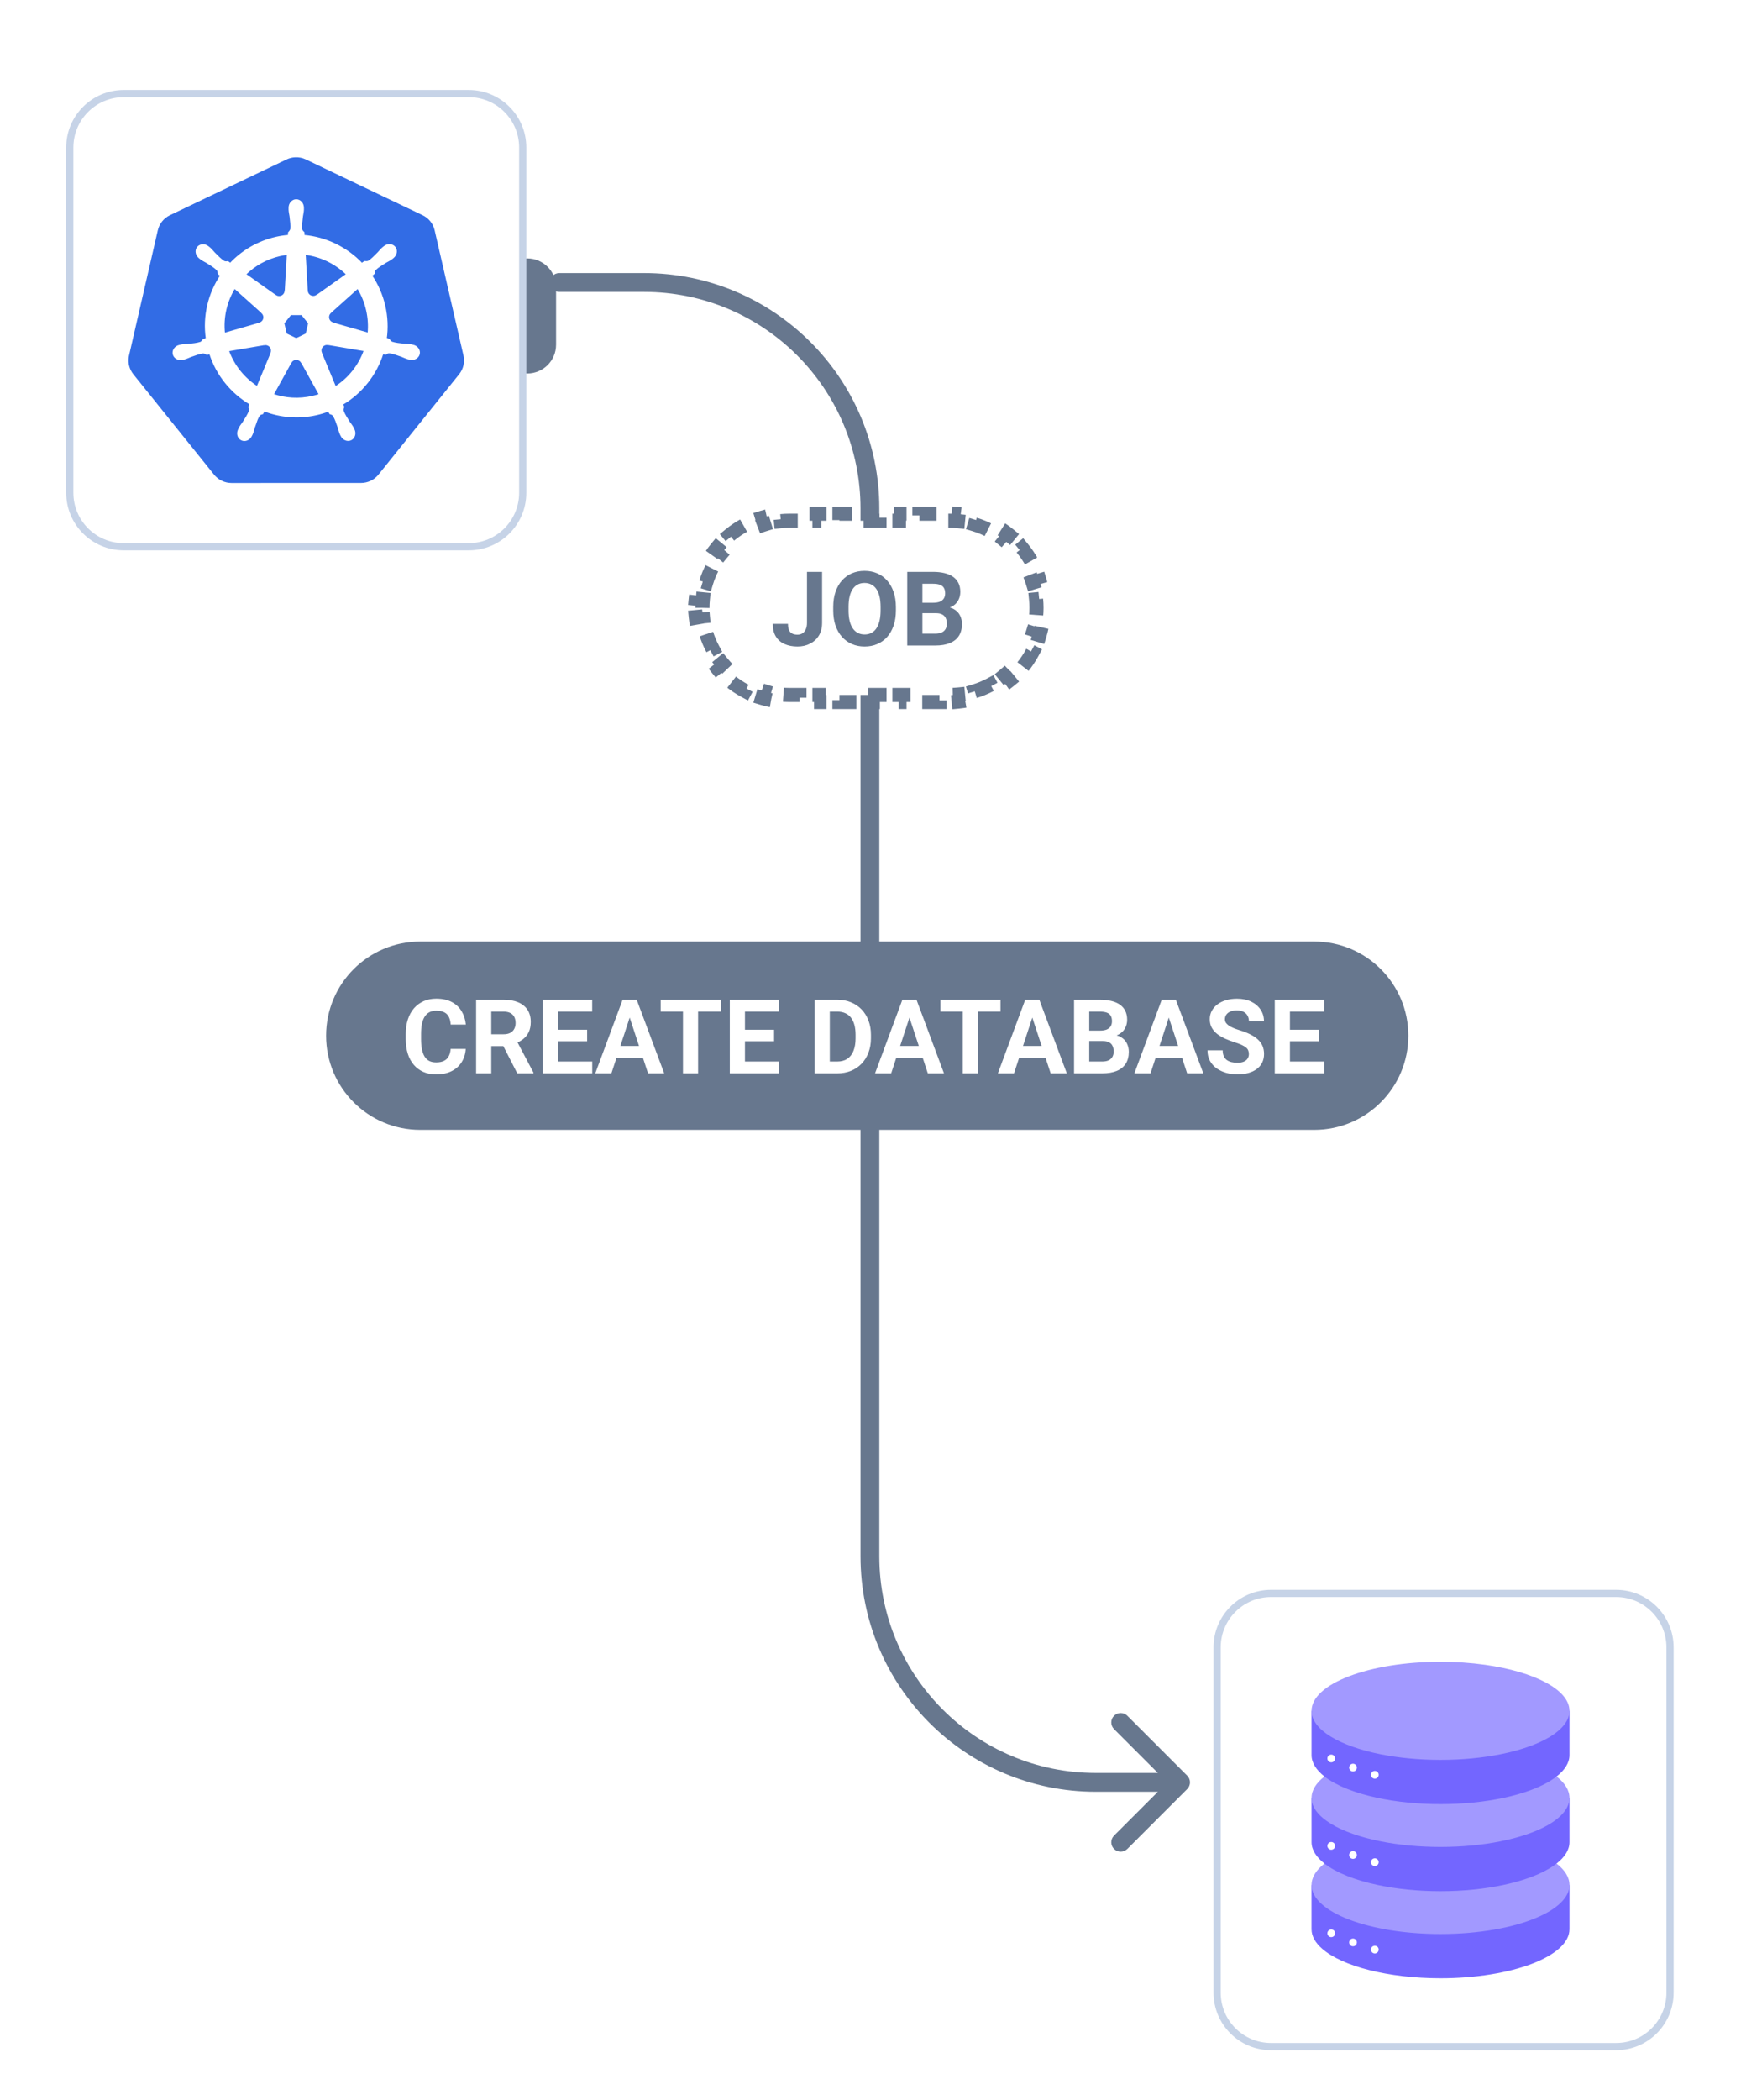 <svg width="185" height="223" viewBox="0 0 185 223" fill="none" xmlns="http://www.w3.org/2000/svg">
<g filter="url(#filter0_dd_23900_152279)">
<path d="M56.032 23.445C57.72 23.445 59.088 24.813 59.088 26.501L59.088 32.613C59.088 34.3 57.72 35.668 56.032 35.668C54.344 35.668 52.976 34.3 52.976 32.613L52.976 26.501C52.976 24.813 54.344 23.445 56.032 23.445Z" fill="#67778E"/>
<path d="M7.415 11.668C7.415 8.504 9.98 5.939 13.145 5.939H49.814C52.978 5.939 55.544 8.504 55.544 11.668V48.337C55.544 51.502 52.978 54.067 49.814 54.067H13.145C9.98 54.067 7.415 51.502 7.415 48.337V11.668Z" fill="white"/>
<path d="M7.415 11.668C7.415 8.504 9.98 5.939 13.145 5.939H49.814C52.978 5.939 55.544 8.504 55.544 11.668V48.337C55.544 51.502 52.978 54.067 49.814 54.067H13.145C9.98 54.067 7.415 51.502 7.415 48.337V11.668Z" stroke="#C6D3E7" stroke-width="0.764"/>
<g clip-path="url(#clip0_23900_152279)">
<path d="M31.356 12.707C31.041 12.723 30.732 12.801 30.448 12.937L18.052 18.86C17.732 19.013 17.45 19.236 17.228 19.512C17.006 19.788 16.849 20.11 16.77 20.454L13.712 33.758C13.641 34.065 13.633 34.382 13.689 34.692C13.744 35.001 13.861 35.297 14.034 35.561C14.075 35.625 14.12 35.688 14.168 35.748L22.748 46.415C22.97 46.691 23.252 46.914 23.573 47.067C23.894 47.22 24.245 47.3 24.601 47.3L38.36 47.297C38.716 47.297 39.067 47.218 39.388 47.065C39.709 46.912 39.991 46.689 40.213 46.413L48.789 35.745C49.012 35.468 49.168 35.146 49.248 34.802C49.327 34.457 49.327 34.099 49.248 33.755L46.185 20.451C46.106 20.107 45.949 19.785 45.727 19.509C45.505 19.233 45.223 19.01 44.902 18.857L32.505 12.937C32.148 12.766 31.753 12.687 31.356 12.707Z" fill="#326CE5"/>
<path d="M31.479 17.235C31.069 17.235 30.737 17.605 30.737 18.06C30.737 18.067 30.738 18.073 30.738 18.08C30.738 18.142 30.735 18.217 30.737 18.27C30.747 18.533 30.804 18.734 30.838 18.976C30.901 19.494 30.953 19.923 30.921 20.322C30.889 20.472 30.779 20.61 30.68 20.706L30.662 21.019C30.211 21.057 29.763 21.125 29.321 21.226C27.395 21.663 25.736 22.655 24.473 23.995C24.383 23.933 24.294 23.869 24.206 23.805C24.073 23.823 23.939 23.864 23.765 23.762C23.433 23.538 23.13 23.23 22.764 22.858C22.597 22.681 22.475 22.511 22.276 22.34C22.231 22.301 22.162 22.248 22.111 22.208C21.956 22.084 21.772 22.02 21.595 22.013C21.366 22.006 21.147 22.095 21.003 22.275C20.748 22.595 20.829 23.085 21.186 23.369C21.189 23.372 21.193 23.374 21.197 23.377C21.245 23.416 21.305 23.467 21.35 23.5C21.562 23.657 21.755 23.736 21.965 23.86C22.409 24.134 22.777 24.361 23.069 24.636C23.183 24.757 23.203 24.971 23.218 25.064L23.456 25.276C22.183 27.192 21.593 29.558 21.942 31.969L21.631 32.059C21.549 32.165 21.433 32.331 21.312 32.381C20.931 32.501 20.501 32.545 19.982 32.6C19.739 32.62 19.529 32.608 19.27 32.657C19.214 32.668 19.134 32.688 19.072 32.703L19.066 32.705C19.063 32.705 19.058 32.707 19.055 32.708C18.618 32.813 18.337 33.215 18.427 33.611C18.517 34.007 18.945 34.248 19.385 34.154C19.388 34.153 19.392 34.153 19.396 34.152C19.401 34.151 19.405 34.148 19.41 34.147C19.471 34.134 19.548 34.119 19.602 34.104C19.856 34.036 20.039 33.937 20.268 33.849C20.759 33.673 21.165 33.526 21.561 33.469C21.727 33.456 21.901 33.571 21.988 33.619L22.311 33.564C23.055 35.871 24.615 37.736 26.59 38.906L26.455 39.23C26.503 39.355 26.557 39.525 26.521 39.649C26.377 40.023 26.13 40.417 25.849 40.856C25.713 41.059 25.574 41.217 25.451 41.449C25.422 41.505 25.385 41.59 25.356 41.649C25.166 42.057 25.305 42.527 25.672 42.703C26.04 42.88 26.498 42.693 26.696 42.284C26.696 42.284 26.697 42.283 26.698 42.283C26.698 42.282 26.697 42.282 26.698 42.281C26.726 42.223 26.766 42.147 26.79 42.093C26.895 41.852 26.93 41.645 27.003 41.413C27.2 40.919 27.308 40.402 27.578 40.08C27.652 39.991 27.773 39.957 27.898 39.924L28.066 39.62C29.787 40.28 31.714 40.458 33.639 40.021C34.072 39.922 34.498 39.794 34.912 39.637C34.96 39.721 35.047 39.882 35.071 39.922C35.198 39.964 35.337 39.985 35.45 40.152C35.652 40.498 35.79 40.906 35.959 41.4C36.033 41.633 36.069 41.839 36.174 42.08C36.198 42.135 36.238 42.212 36.266 42.27C36.464 42.68 36.923 42.868 37.292 42.69C37.658 42.514 37.798 42.044 37.607 41.636C37.579 41.577 37.54 41.492 37.511 41.436C37.388 41.204 37.249 41.048 37.113 40.845C36.832 40.406 36.599 40.041 36.455 39.667C36.395 39.474 36.465 39.355 36.512 39.23C36.484 39.197 36.424 39.016 36.388 38.93C38.441 37.718 39.955 35.784 40.665 33.55C40.761 33.565 40.928 33.594 40.983 33.605C41.094 33.532 41.197 33.435 41.398 33.451C41.794 33.508 42.2 33.656 42.691 33.832C42.92 33.919 43.103 34.021 43.357 34.089C43.411 34.103 43.488 34.116 43.549 34.13C43.554 34.131 43.558 34.133 43.563 34.135C43.567 34.135 43.571 34.135 43.574 34.136C44.014 34.231 44.442 33.99 44.532 33.594C44.622 33.198 44.342 32.796 43.904 32.69C43.841 32.676 43.75 32.651 43.689 32.64C43.43 32.591 43.22 32.603 42.977 32.583C42.458 32.528 42.029 32.484 41.647 32.364C41.491 32.303 41.38 32.118 41.327 32.042L41.027 31.955C41.182 30.831 41.14 29.661 40.871 28.491C40.6 27.31 40.121 26.229 39.481 25.277C39.558 25.208 39.703 25.079 39.744 25.041C39.756 24.908 39.746 24.769 39.884 24.621C40.176 24.347 40.544 24.12 40.987 23.846C41.198 23.722 41.393 23.642 41.604 23.486C41.652 23.451 41.717 23.395 41.767 23.355C42.123 23.071 42.205 22.581 41.95 22.261C41.694 21.94 41.199 21.91 40.843 22.194C40.792 22.234 40.724 22.287 40.678 22.326C40.479 22.497 40.356 22.666 40.188 22.844C39.822 23.216 39.52 23.526 39.188 23.749C39.044 23.833 38.833 23.804 38.738 23.798L38.456 24C36.846 22.312 34.656 21.234 32.297 21.024C32.29 20.925 32.282 20.747 32.279 20.693C32.183 20.601 32.066 20.522 32.037 20.322C32.005 19.923 32.058 19.494 32.121 18.976C32.155 18.734 32.212 18.533 32.222 18.27C32.224 18.211 32.221 18.124 32.221 18.06C32.221 17.605 31.889 17.235 31.479 17.235ZM30.55 22.99L30.329 26.882L30.314 26.89C30.299 27.238 30.012 27.516 29.66 27.516C29.516 27.516 29.383 27.47 29.275 27.391L29.269 27.394L26.078 25.132C27.058 24.167 28.313 23.454 29.759 23.126C30.02 23.067 30.284 23.022 30.55 22.99ZM32.409 22.99C34.097 23.198 35.658 23.962 36.854 25.133L33.684 27.381L33.673 27.376C33.391 27.582 32.995 27.531 32.776 27.256C32.689 27.148 32.639 27.015 32.633 26.877L32.63 26.875L32.409 22.99ZM24.92 26.585L27.834 29.192L27.831 29.207C28.094 29.436 28.133 29.833 27.913 30.108C27.827 30.216 27.708 30.295 27.574 30.331L27.571 30.344L23.836 31.422C23.646 29.684 24.056 27.994 24.92 26.585ZM38.017 26.587C38.449 27.289 38.777 28.072 38.972 28.922C39.165 29.762 39.214 30.599 39.134 31.409L35.38 30.328L35.377 30.312C35.041 30.221 34.834 29.879 34.912 29.536C34.943 29.401 35.016 29.279 35.12 29.188L35.119 29.18L38.017 26.587V26.587ZM30.881 29.393H32.075L32.817 30.32L32.55 31.477L31.479 31.993L30.404 31.476L30.138 30.319L30.881 29.393ZM34.708 32.567C34.759 32.564 34.809 32.569 34.859 32.578L34.865 32.57L38.728 33.223C38.163 34.811 37.081 36.188 35.635 37.108L34.136 33.486L34.14 33.48C34.003 33.16 34.141 32.784 34.458 32.632C34.539 32.593 34.623 32.571 34.708 32.567ZM28.219 32.583C28.514 32.587 28.779 32.791 28.847 33.091C28.879 33.232 28.864 33.371 28.811 33.494L28.822 33.508L27.338 37.094C25.951 36.204 24.846 34.871 24.255 33.236L28.085 32.586L28.091 32.594C28.134 32.586 28.177 32.582 28.219 32.583ZM31.455 34.154C31.561 34.15 31.666 34.172 31.761 34.218C31.891 34.281 31.991 34.38 32.054 34.498H32.069L33.956 37.909C33.709 37.992 33.457 38.062 33.202 38.12C31.758 38.448 30.319 38.348 29.015 37.904L30.898 34.499H30.902C30.956 34.398 31.035 34.313 31.132 34.252C31.229 34.192 31.341 34.158 31.455 34.154L31.455 34.154Z" fill="white" stroke="white" stroke-width="0.145"/>
</g>
</g>
<g filter="url(#filter1_dd_23900_152279)">
<path d="M129.331 170.965C129.331 167.801 131.896 165.235 135.061 165.235H171.73C174.894 165.235 177.46 167.801 177.46 170.965V207.634C177.46 210.799 174.894 213.364 171.73 213.364H135.061C131.896 213.364 129.331 210.799 129.331 207.634V170.965Z" fill="white"/>
<path d="M129.331 170.965C129.331 167.801 131.896 165.235 135.061 165.235H171.73C174.894 165.235 177.46 167.801 177.46 170.965V207.634C177.46 210.799 174.894 213.364 171.73 213.364H135.061C131.896 213.364 129.331 210.799 129.331 207.634V170.965Z" stroke="#C6D3E7" stroke-width="0.764"/>
<path d="M166.774 196.197V200.896C166.774 203.774 160.638 206.106 153.068 206.106C147.465 206.106 142.648 204.828 140.523 202.997C139.778 202.355 139.363 201.644 139.363 200.895V196.197H166.774Z" fill="#7366FF"/>
<path d="M166.775 196.198C166.775 197.515 165.49 198.717 163.373 199.634C160.861 200.722 157.177 201.408 153.071 201.408C145.502 201.408 139.365 199.075 139.365 196.198C139.365 195.383 139.859 194.611 140.737 193.923C142.025 192.916 144.141 192.091 146.748 191.575C148.64 191.2 150.79 190.988 153.07 190.988C155.35 190.988 157.499 191.202 159.392 191.575C160.817 191.857 162.094 192.231 163.169 192.677C164.065 193.047 164.818 193.466 165.402 193.923C166.282 194.611 166.775 195.383 166.775 196.198Z" fill="#A299FF"/>
<path d="M166.774 186.951V191.648C166.774 192.464 166.281 193.236 165.403 193.923C164.878 194.334 164.216 194.714 163.438 195.056C162.397 195.513 161.15 195.901 159.751 196.198C157.775 196.619 155.496 196.86 153.07 196.86C150.644 196.86 148.365 196.621 146.389 196.198C143.946 195.679 141.965 194.884 140.737 193.923C139.861 193.236 139.365 192.464 139.365 191.648V186.951H166.774Z" fill="#7366FF"/>
<path d="M166.774 186.95C166.774 188.318 165.387 189.563 163.118 190.493C162.053 190.929 160.793 191.296 159.392 191.573C157.5 191.948 155.35 192.16 153.07 192.16C150.79 192.16 148.64 191.948 146.748 191.573C142.361 190.705 139.365 188.96 139.365 186.95C139.365 186.132 139.859 185.362 140.737 184.675C142.025 183.668 144.141 182.842 146.748 182.326C148.64 181.952 150.79 181.739 153.07 181.739C155.35 181.739 157.499 181.952 159.391 182.326C160.973 182.638 162.375 183.066 163.519 183.579C164.261 183.911 164.895 184.28 165.402 184.675C166.281 185.362 166.774 186.134 166.774 186.95Z" fill="#A299FF"/>
<path d="M166.774 177.703V182.402C166.774 183.217 166.281 183.989 165.403 184.677C164.722 185.208 163.812 185.689 162.719 186.101C161.753 186.458 160.761 186.743 159.751 186.951C157.775 187.372 155.496 187.611 153.07 187.611C150.644 187.611 148.365 187.372 146.389 186.951C143.946 186.432 141.965 185.637 140.737 184.677C139.861 183.988 139.365 183.216 139.365 182.402V177.703H166.774Z" fill="#7366FF"/>
<path d="M166.774 177.703C166.774 179.066 165.399 180.306 163.148 181.234C162.076 181.676 160.806 182.047 159.391 182.327C157.499 182.701 155.35 182.913 153.07 182.913C150.79 182.913 148.64 182.701 146.748 182.327C142.361 181.458 139.365 179.715 139.365 177.703C139.365 174.826 145.501 172.493 153.071 172.493C154.662 172.49 156.251 172.598 157.828 172.816C163.051 173.551 166.774 175.462 166.774 177.703Z" fill="#A299FF"/>
<path d="M141.459 183.173C141.685 183.173 141.869 182.989 141.869 182.763C141.869 182.536 141.685 182.353 141.459 182.353C141.232 182.353 141.049 182.536 141.049 182.763C141.049 182.989 141.232 183.173 141.459 183.173Z" fill="white"/>
<path d="M143.771 184.142C143.998 184.142 144.181 183.959 144.181 183.732C144.181 183.506 143.998 183.322 143.771 183.322C143.545 183.322 143.361 183.506 143.361 183.732C143.361 183.959 143.545 184.142 143.771 184.142Z" fill="white"/>
<path d="M146.088 184.905C146.314 184.905 146.498 184.721 146.498 184.495C146.498 184.269 146.314 184.085 146.088 184.085C145.861 184.085 145.678 184.269 145.678 184.495C145.678 184.721 145.861 184.905 146.088 184.905Z" fill="white"/>
<path d="M141.459 192.458C141.685 192.458 141.869 192.274 141.869 192.048C141.869 191.821 141.685 191.638 141.459 191.638C141.232 191.638 141.049 191.821 141.049 192.048C141.049 192.274 141.232 192.458 141.459 192.458Z" fill="white"/>
<path d="M143.771 193.426C143.998 193.426 144.181 193.243 144.181 193.016C144.181 192.79 143.998 192.606 143.771 192.606C143.545 192.606 143.361 192.79 143.361 193.016C143.361 193.243 143.545 193.426 143.771 193.426Z" fill="white"/>
<path d="M146.088 194.188C146.314 194.188 146.498 194.005 146.498 193.778C146.498 193.552 146.314 193.368 146.088 193.368C145.861 193.368 145.678 193.552 145.678 193.778C145.678 194.005 145.861 194.188 146.088 194.188Z" fill="white"/>
<path d="M141.459 201.74C141.685 201.74 141.869 201.556 141.869 201.33C141.869 201.103 141.685 200.92 141.459 200.92C141.232 200.92 141.049 201.103 141.049 201.33C141.049 201.556 141.232 201.74 141.459 201.74Z" fill="white"/>
<path d="M143.771 202.71C143.998 202.71 144.181 202.526 144.181 202.3C144.181 202.073 143.998 201.89 143.771 201.89C143.545 201.89 143.361 202.073 143.361 202.3C143.361 202.526 143.545 202.71 143.771 202.71Z" fill="white"/>
<path d="M146.088 203.472C146.314 203.472 146.498 203.289 146.498 203.062C146.498 202.836 146.314 202.652 146.088 202.652C145.861 202.652 145.678 202.836 145.678 203.062C145.678 203.289 145.861 203.472 146.088 203.472Z" fill="white"/>
</g>
<path d="M59.426 29.003C58.873 29.003 58.426 29.451 58.426 30.003C58.426 30.555 58.873 31.003 59.426 31.003V29.003ZM126.157 190.007C126.547 189.616 126.547 188.983 126.157 188.593L119.793 182.229C119.402 181.838 118.769 181.838 118.378 182.229C117.988 182.619 117.988 183.252 118.378 183.643L124.035 189.3L118.378 194.957C117.988 195.347 117.988 195.98 118.378 196.371C118.769 196.761 119.402 196.761 119.793 196.371L126.157 190.007ZM59.426 31.003H68.438V29.003H59.426V31.003ZM91.438 54.003V165.3H93.438V54.003H91.438ZM116.438 190.3H125.449V188.3H116.438V190.3ZM91.438 165.3C91.438 179.107 102.63 190.3 116.438 190.3V188.3C103.735 188.3 93.438 178.002 93.438 165.3H91.438ZM68.438 31.003C81.14 31.003 91.438 41.3 91.438 54.003H93.438C93.438 40.196 82.245 29.003 68.438 29.003V31.003Z" fill="#67778E"/>
<path d="M34.652 110C34.652 104.477 39.13 100 44.652 100H139.652C145.175 100 149.652 104.477 149.652 110C149.652 115.523 145.175 120 139.652 120H44.652C39.13 120 34.652 115.523 34.652 110Z" fill="#67778E"/>
<path d="M47.884 111.406H49.49C49.458 111.932 49.312 112.399 49.055 112.808C48.8 113.216 48.444 113.535 47.986 113.764C47.531 113.993 46.983 114.107 46.342 114.107C45.841 114.107 45.392 114.021 44.994 113.85C44.597 113.674 44.257 113.424 43.974 113.098C43.694 112.772 43.481 112.378 43.334 111.916C43.188 111.454 43.114 110.937 43.114 110.364V109.821C43.114 109.248 43.19 108.731 43.34 108.269C43.494 107.804 43.712 107.408 43.995 107.082C44.282 106.756 44.623 106.506 45.021 106.33C45.419 106.155 45.862 106.067 46.353 106.067C47.005 106.067 47.554 106.185 48.002 106.421C48.453 106.658 48.802 106.984 49.049 107.399C49.3 107.814 49.45 108.287 49.501 108.817H47.889C47.871 108.502 47.809 108.235 47.701 108.017C47.594 107.795 47.431 107.628 47.212 107.517C46.998 107.403 46.711 107.345 46.353 107.345C46.084 107.345 45.85 107.395 45.649 107.496C45.449 107.596 45.281 107.748 45.145 107.952C45.008 108.156 44.906 108.414 44.838 108.726C44.774 109.034 44.742 109.395 44.742 109.811V110.364C44.742 110.768 44.772 111.125 44.833 111.433C44.894 111.737 44.987 111.995 45.112 112.206C45.241 112.414 45.406 112.571 45.606 112.679C45.81 112.783 46.056 112.834 46.342 112.834C46.679 112.834 46.956 112.781 47.175 112.673C47.393 112.566 47.56 112.407 47.674 112.195C47.792 111.984 47.862 111.721 47.884 111.406ZM50.592 106.18H53.508C54.106 106.18 54.62 106.269 55.05 106.448C55.483 106.627 55.816 106.892 56.049 107.243C56.282 107.594 56.398 108.026 56.398 108.538C56.398 108.957 56.326 109.316 56.183 109.617C56.044 109.914 55.845 110.163 55.587 110.364C55.333 110.561 55.034 110.718 54.69 110.836L54.18 111.105H51.645L51.634 109.848H53.519C53.802 109.848 54.036 109.798 54.223 109.698C54.409 109.597 54.549 109.458 54.642 109.279C54.738 109.1 54.787 108.892 54.787 108.656C54.787 108.405 54.74 108.188 54.647 108.006C54.554 107.823 54.413 107.684 54.223 107.587C54.033 107.49 53.795 107.442 53.508 107.442H52.203V114H50.592V106.18ZM54.964 114L53.181 110.514L54.883 110.503L56.688 113.925V114H54.964ZM62.93 112.743V114H58.768V112.743H62.93ZM59.294 106.18V114H57.683V106.18H59.294ZM62.388 109.365V110.589H58.768V109.365H62.388ZM62.925 106.18V107.442H58.768V106.18H62.925ZM67.094 107.517L64.967 114H63.254L66.159 106.18H67.25L67.094 107.517ZM68.861 114L66.729 107.517L66.557 106.18H67.658L70.58 114H68.861ZM68.764 111.089V112.351H64.634V111.089H68.764ZM74.179 106.18V114H72.573V106.18H74.179ZM76.586 106.18V107.442H70.205V106.18H76.586ZM82.796 112.743V114H78.633V112.743H82.796ZM79.159 106.18V114H77.548V106.18H79.159ZM82.253 109.365V110.589H78.633V109.365H82.253ZM82.79 106.18V107.442H78.633V106.18H82.79ZM88.964 114H87.261L87.272 112.743H88.964C89.386 112.743 89.743 112.648 90.033 112.458C90.323 112.265 90.541 111.984 90.688 111.615C90.838 111.246 90.913 110.801 90.913 110.278V109.896C90.913 109.495 90.871 109.143 90.785 108.838C90.702 108.534 90.579 108.278 90.414 108.07C90.249 107.863 90.047 107.707 89.807 107.603C89.567 107.496 89.291 107.442 88.98 107.442H87.229V106.18H88.98C89.503 106.18 89.981 106.269 90.414 106.448C90.851 106.624 91.229 106.876 91.547 107.206C91.866 107.535 92.111 107.929 92.283 108.387C92.459 108.842 92.546 109.349 92.546 109.907V110.278C92.546 110.833 92.459 111.34 92.283 111.798C92.111 112.256 91.866 112.65 91.547 112.979C91.232 113.305 90.854 113.558 90.414 113.737C89.977 113.912 89.494 114 88.964 114ZM88.174 106.18V114H86.563V106.18H88.174ZM96.823 107.517L94.696 114H92.982L95.888 106.18H96.978L96.823 107.517ZM98.59 114L96.457 107.517L96.286 106.18H97.387L100.309 114H98.59ZM98.493 111.089V112.351H94.363V111.089H98.493ZM103.908 106.18V114H102.302V106.18H103.908ZM106.314 106.18V107.442H99.934V106.18H106.314ZM109.877 107.517L107.75 114H106.036L108.942 106.18H110.032L109.877 107.517ZM111.644 114L109.511 107.517L109.339 106.18H110.44L113.362 114H111.644ZM111.547 111.089V112.351H107.417V111.089H111.547ZM117.193 110.568H115.184L115.173 109.461H116.86C117.157 109.461 117.401 109.424 117.59 109.349C117.78 109.27 117.922 109.157 118.015 109.01C118.111 108.86 118.16 108.677 118.16 108.462C118.16 108.219 118.113 108.022 118.02 107.872C117.931 107.721 117.789 107.612 117.596 107.544C117.406 107.476 117.161 107.442 116.86 107.442H115.743V114H114.131V106.18H116.86C117.315 106.18 117.721 106.223 118.079 106.309C118.441 106.395 118.747 106.525 118.998 106.701C119.248 106.876 119.44 107.098 119.572 107.367C119.705 107.632 119.771 107.947 119.771 108.312C119.771 108.634 119.698 108.931 119.551 109.204C119.408 109.476 119.18 109.698 118.869 109.87C118.561 110.042 118.158 110.136 117.66 110.154L117.193 110.568ZM117.123 114H114.744L115.372 112.743H117.123C117.406 112.743 117.637 112.698 117.816 112.609C117.995 112.516 118.128 112.39 118.213 112.233C118.299 112.075 118.342 111.895 118.342 111.69C118.342 111.461 118.303 111.263 118.224 111.094C118.149 110.926 118.027 110.797 117.859 110.708C117.691 110.614 117.469 110.568 117.193 110.568H115.641L115.651 109.461H117.585L117.956 109.896C118.432 109.889 118.815 109.973 119.105 110.149C119.399 110.321 119.612 110.545 119.744 110.82C119.88 111.096 119.948 111.391 119.948 111.707C119.948 112.208 119.839 112.63 119.621 112.974C119.402 113.314 119.082 113.57 118.659 113.742C118.24 113.914 117.728 114 117.123 114ZM124.381 107.517L122.254 114H120.54L123.446 106.18H124.536L124.381 107.517ZM126.148 114L124.015 107.517L123.843 106.18H124.945L127.866 114H126.148ZM126.051 111.089V112.351H121.921V111.089H126.051ZM132.707 111.954C132.707 111.814 132.685 111.689 132.642 111.578C132.603 111.463 132.528 111.359 132.417 111.266C132.306 111.169 132.15 111.075 131.949 110.981C131.749 110.888 131.489 110.792 131.171 110.691C130.816 110.577 130.48 110.448 130.161 110.305C129.846 110.161 129.566 109.995 129.323 109.805C129.083 109.612 128.893 109.388 128.754 109.134C128.618 108.88 128.55 108.584 128.55 108.248C128.55 107.922 128.621 107.626 128.764 107.361C128.908 107.093 129.108 106.864 129.366 106.674C129.624 106.48 129.928 106.332 130.279 106.228C130.634 106.124 131.022 106.072 131.445 106.072C132.021 106.072 132.524 106.176 132.954 106.384C133.384 106.591 133.717 106.876 133.953 107.238C134.193 107.599 134.313 108.013 134.313 108.479H132.712C132.712 108.249 132.664 108.049 132.567 107.877C132.474 107.701 132.331 107.564 132.137 107.463C131.948 107.363 131.708 107.313 131.418 107.313C131.138 107.313 130.906 107.356 130.719 107.442C130.533 107.524 130.394 107.637 130.301 107.78C130.207 107.92 130.161 108.077 130.161 108.253C130.161 108.385 130.193 108.505 130.258 108.613C130.326 108.72 130.426 108.82 130.558 108.914C130.691 109.007 130.854 109.094 131.047 109.177C131.24 109.259 131.464 109.34 131.718 109.418C132.145 109.547 132.519 109.692 132.841 109.854C133.167 110.015 133.439 110.195 133.657 110.396C133.876 110.597 134.041 110.824 134.152 111.078C134.263 111.332 134.318 111.621 134.318 111.943C134.318 112.283 134.252 112.587 134.119 112.856C133.987 113.125 133.795 113.352 133.545 113.538C133.294 113.724 132.995 113.866 132.648 113.962C132.3 114.059 131.912 114.107 131.482 114.107C131.095 114.107 130.714 114.057 130.338 113.957C129.962 113.853 129.62 113.697 129.312 113.49C129.008 113.282 128.764 113.017 128.582 112.695C128.399 112.373 128.308 111.991 128.308 111.551H129.925C129.925 111.794 129.962 112 130.037 112.168C130.113 112.337 130.218 112.473 130.354 112.577C130.494 112.681 130.659 112.756 130.848 112.802C131.042 112.849 131.253 112.872 131.482 112.872C131.761 112.872 131.991 112.833 132.17 112.754C132.352 112.675 132.487 112.566 132.572 112.426C132.662 112.287 132.707 112.129 132.707 111.954ZM140.705 112.743V114H136.543V112.743H140.705ZM137.069 106.18V114H135.458V106.18H137.069ZM140.163 109.365V110.589H136.543V109.365H140.163ZM140.7 106.18V107.442H136.543V106.18H140.7Z" fill="white"/>
<path d="M74.639 64.558C74.639 64.251 74.654 63.948 74.683 63.65L73.936 63.577C74.001 62.915 74.13 62.272 74.317 61.654L75.035 61.871C75.212 61.287 75.445 60.727 75.729 60.197L75.068 59.843C75.378 59.263 75.744 58.718 76.158 58.214L76.738 58.69C77.123 58.221 77.552 57.791 78.021 57.407L77.545 56.827C78.049 56.413 78.594 56.047 79.174 55.737L79.528 56.398C80.058 56.114 80.618 55.881 81.202 55.703L80.985 54.986C81.603 54.798 82.246 54.669 82.908 54.605L82.981 55.352C83.279 55.322 83.582 55.308 83.889 55.308H84.951V54.558H87.076V55.308H89.201V54.558H91.326V55.308H93.451V54.558H95.576V55.308H97.701V54.558H99.826V55.308H100.889C101.195 55.308 101.498 55.322 101.797 55.352L101.869 54.605C102.531 54.669 103.175 54.798 103.793 54.986L103.575 55.703C104.16 55.881 104.72 56.114 105.249 56.398L105.603 55.737C106.183 56.047 106.729 56.413 107.233 56.827L106.757 57.407C107.225 57.791 107.655 58.221 108.04 58.69L108.619 58.214C109.033 58.718 109.399 59.263 109.71 59.843L109.049 60.197C109.332 60.727 109.566 61.287 109.743 61.871L110.461 61.654C110.648 62.272 110.777 62.915 110.841 63.577L110.095 63.65C110.124 63.948 110.139 64.251 110.139 64.558C110.139 64.864 110.124 65.167 110.095 65.466L110.841 65.538C110.777 66.2 110.648 66.844 110.461 67.461L109.743 67.244C109.566 67.829 109.332 68.389 109.049 68.918L109.71 69.272C109.399 69.852 109.033 70.397 108.619 70.902L108.04 70.425C107.655 70.894 107.225 71.324 106.757 71.709L107.233 72.288C106.729 72.702 106.183 73.068 105.603 73.379L105.249 72.718C104.72 73.001 104.16 73.235 103.575 73.412L103.793 74.129C103.175 74.317 102.531 74.446 101.869 74.51L101.797 73.764C101.498 73.793 101.195 73.808 100.889 73.808H99.826V74.558H97.701V73.808H95.576V74.558H93.451V73.808H91.326V74.558H89.201V73.808H87.076V74.558H84.951V73.808H83.889C83.582 73.808 83.279 73.793 82.981 73.764L82.908 74.51C82.246 74.446 81.603 74.317 80.985 74.129L81.202 73.412C80.618 73.235 80.058 73.001 79.528 72.718L79.174 73.379C78.594 73.068 78.049 72.702 77.545 72.288L78.021 71.709C77.552 71.324 77.123 70.894 76.738 70.425L76.158 70.902C75.744 70.397 75.378 69.852 75.068 69.272L75.729 68.918C75.445 68.389 75.212 67.829 75.035 67.244L74.317 67.461C74.13 66.844 74.001 66.2 73.936 65.538L74.683 65.466C74.654 65.167 74.639 64.864 74.639 64.558Z" fill="white"/>
<path d="M74.639 64.558C74.639 64.251 74.654 63.948 74.683 63.65L73.936 63.577C74.001 62.915 74.13 62.272 74.317 61.654L75.035 61.871C75.212 61.287 75.445 60.727 75.729 60.197L75.068 59.843C75.378 59.263 75.744 58.718 76.158 58.214L76.738 58.69C77.123 58.221 77.552 57.791 78.021 57.407L77.545 56.827C78.049 56.413 78.594 56.047 79.174 55.737L79.528 56.398C80.058 56.114 80.618 55.881 81.202 55.703L80.985 54.986C81.603 54.798 82.246 54.669 82.908 54.605L82.981 55.352C83.279 55.322 83.582 55.308 83.889 55.308H84.951V54.558H87.076V55.308H89.201V54.558H91.326V55.308H93.451V54.558H95.576V55.308H97.701V54.558H99.826V55.308H100.889C101.195 55.308 101.498 55.322 101.797 55.352L101.869 54.605C102.531 54.669 103.175 54.798 103.793 54.986L103.575 55.703C104.16 55.881 104.72 56.114 105.249 56.398L105.603 55.737C106.183 56.047 106.729 56.413 107.233 56.827L106.757 57.407C107.225 57.791 107.655 58.221 108.04 58.69L108.619 58.214C109.033 58.718 109.399 59.263 109.71 59.843L109.049 60.197C109.332 60.727 109.566 61.287 109.743 61.871L110.461 61.654C110.648 62.272 110.777 62.915 110.841 63.577L110.095 63.65C110.124 63.948 110.139 64.251 110.139 64.558C110.139 64.864 110.124 65.167 110.095 65.466L110.841 65.538C110.777 66.2 110.648 66.844 110.461 67.461L109.743 67.244C109.566 67.829 109.332 68.389 109.049 68.918L109.71 69.272C109.399 69.852 109.033 70.397 108.619 70.902L108.04 70.425C107.655 70.894 107.225 71.324 106.757 71.709L107.233 72.288C106.729 72.702 106.183 73.068 105.603 73.379L105.249 72.718C104.72 73.001 104.16 73.235 103.575 73.412L103.793 74.129C103.175 74.317 102.531 74.446 101.869 74.51L101.797 73.764C101.498 73.793 101.195 73.808 100.889 73.808H99.826V74.558H97.701V73.808H95.576V74.558H93.451V73.808H91.326V74.558H89.201V73.808H87.076V74.558H84.951V73.808H83.889C83.582 73.808 83.279 73.793 82.981 73.764L82.908 74.51C82.246 74.446 81.603 74.317 80.985 74.129L81.202 73.412C80.618 73.235 80.058 73.001 79.528 72.718L79.174 73.379C78.594 73.068 78.049 72.702 77.545 72.288L78.021 71.709C77.552 71.324 77.123 70.894 76.738 70.425L76.158 70.902C75.744 70.397 75.378 69.852 75.068 69.272L75.729 68.918C75.445 68.389 75.212 67.829 75.035 67.244L74.317 67.461C74.13 66.844 74.001 66.2 73.936 65.538L74.683 65.466C74.654 65.167 74.639 64.864 74.639 64.558Z" stroke="#67778E" stroke-width="1.5" stroke-dasharray="2 2"/>
<path d="M85.751 66.157V60.737H87.356V66.157C87.356 66.68 87.242 67.129 87.013 67.505C86.784 67.877 86.47 68.164 86.073 68.364C85.679 68.565 85.235 68.665 84.741 68.665C84.229 68.665 83.776 68.579 83.382 68.407C82.988 68.235 82.678 67.972 82.453 67.618C82.227 67.26 82.114 66.807 82.114 66.259H83.731C83.731 66.545 83.77 66.773 83.849 66.941C83.931 67.109 84.048 67.229 84.198 67.301C84.349 67.372 84.529 67.408 84.741 67.408C84.945 67.408 85.122 67.36 85.272 67.263C85.423 67.166 85.539 67.025 85.622 66.839C85.707 66.653 85.751 66.425 85.751 66.157ZM95.199 64.465V64.835C95.199 65.43 95.119 65.963 94.958 66.436C94.796 66.909 94.569 67.311 94.275 67.644C93.982 67.974 93.631 68.226 93.223 68.402C92.818 68.577 92.369 68.665 91.875 68.665C91.384 68.665 90.935 68.577 90.526 68.402C90.122 68.226 89.771 67.974 89.474 67.644C89.177 67.311 88.945 66.909 88.781 66.436C88.62 65.963 88.539 65.43 88.539 64.835V64.465C88.539 63.867 88.62 63.333 88.781 62.864C88.942 62.392 89.169 61.989 89.463 61.656C89.76 61.323 90.111 61.069 90.516 60.893C90.924 60.718 91.373 60.63 91.864 60.63C92.358 60.63 92.807 60.718 93.212 60.893C93.62 61.069 93.971 61.323 94.265 61.656C94.562 61.989 94.791 62.392 94.952 62.864C95.117 63.333 95.199 63.867 95.199 64.465ZM93.572 64.835V64.454C93.572 64.039 93.534 63.673 93.459 63.358C93.384 63.043 93.273 62.778 93.126 62.563C92.979 62.349 92.8 62.188 92.589 62.08C92.378 61.969 92.136 61.914 91.864 61.914C91.592 61.914 91.35 61.969 91.139 62.08C90.931 62.188 90.754 62.349 90.607 62.563C90.464 62.778 90.355 63.043 90.279 63.358C90.204 63.673 90.167 64.039 90.167 64.454V64.835C90.167 65.247 90.204 65.612 90.279 65.931C90.355 66.246 90.466 66.513 90.612 66.731C90.759 66.946 90.938 67.109 91.15 67.22C91.361 67.331 91.602 67.387 91.875 67.387C92.147 67.387 92.388 67.331 92.6 67.22C92.811 67.109 92.988 66.946 93.131 66.731C93.275 66.513 93.384 66.246 93.459 65.931C93.534 65.612 93.572 65.247 93.572 64.835ZM99.465 65.126H97.456L97.445 64.019H99.132C99.429 64.019 99.673 63.981 99.862 63.906C100.052 63.828 100.194 63.715 100.287 63.568C100.383 63.417 100.432 63.235 100.432 63.02C100.432 62.776 100.385 62.58 100.292 62.429C100.203 62.279 100.061 62.17 99.868 62.102C99.678 62.033 99.433 61.999 99.132 61.999H98.015V68.558H96.403V60.737H99.132C99.587 60.737 99.993 60.78 100.351 60.866C100.713 60.952 101.019 61.083 101.27 61.258C101.52 61.434 101.712 61.656 101.844 61.924C101.977 62.189 102.043 62.504 102.043 62.87C102.043 63.192 101.97 63.489 101.823 63.761C101.68 64.033 101.452 64.255 101.141 64.427C100.833 64.599 100.43 64.694 99.932 64.712L99.465 65.126ZM99.395 68.558H97.016L97.644 67.301H99.395C99.678 67.301 99.909 67.256 100.088 67.166C100.267 67.073 100.4 66.948 100.485 66.79C100.571 66.633 100.614 66.452 100.614 66.248C100.614 66.019 100.575 65.82 100.496 65.652C100.421 65.484 100.299 65.355 100.131 65.265C99.963 65.172 99.741 65.126 99.465 65.126H97.913L97.923 64.019H99.857L100.228 64.454C100.704 64.447 101.087 64.531 101.377 64.707C101.671 64.878 101.884 65.102 102.016 65.378C102.152 65.654 102.22 65.949 102.22 66.264C102.22 66.766 102.111 67.188 101.893 67.532C101.674 67.872 101.354 68.128 100.931 68.3C100.512 68.472 100 68.558 99.395 68.558Z" fill="#67778E"/>
<defs>
<filter id="filter0_dd_23900_152279" x="0.033" y="0.557" width="66.055" height="62.893" filterUnits="userSpaceOnUse" color-interpolation-filters="sRGB">
<feFlood flood-opacity="0" result="BackgroundImageFix"/>
<feColorMatrix in="SourceAlpha" type="matrix" values="0 0 0 0 0 0 0 0 0 0 0 0 0 0 0 0 0 0 127 0" result="hardAlpha"/>
<feMorphology radius="1" operator="erode" in="SourceAlpha" result="effect1_dropShadow_23900_152279"/>
<feOffset dy="2"/>
<feGaussianBlur stdDeviation="4"/>
<feColorMatrix type="matrix" values="0 0 0 0 0.106 0 0 0 0 0.141 0 0 0 0 0.173 0 0 0 0.08 0"/>
<feBlend mode="normal" in2="BackgroundImageFix" result="effect1_dropShadow_23900_152279"/>
<feColorMatrix in="SourceAlpha" type="matrix" values="0 0 0 0 0 0 0 0 0 0 0 0 0 0 0 0 0 0 127 0" result="hardAlpha"/>
<feMorphology radius="1" operator="erode" in="SourceAlpha" result="effect2_dropShadow_23900_152279"/>
<feOffset dy="2"/>
<feGaussianBlur stdDeviation="1"/>
<feComposite in2="hardAlpha" operator="out"/>
<feColorMatrix type="matrix" values="0 0 0 0 0.106 0 0 0 0 0.141 0 0 0 0 0.173 0 0 0 0.04 0"/>
<feBlend mode="normal" in2="effect1_dropShadow_23900_152279" result="effect2_dropShadow_23900_152279"/>
<feBlend mode="normal" in="SourceGraphic" in2="effect2_dropShadow_23900_152279" result="shape"/>
</filter>
<filter id="filter1_dd_23900_152279" x="121.949" y="159.854" width="62.893" height="62.893" filterUnits="userSpaceOnUse" color-interpolation-filters="sRGB">
<feFlood flood-opacity="0" result="BackgroundImageFix"/>
<feColorMatrix in="SourceAlpha" type="matrix" values="0 0 0 0 0 0 0 0 0 0 0 0 0 0 0 0 0 0 127 0" result="hardAlpha"/>
<feMorphology radius="1" operator="erode" in="SourceAlpha" result="effect1_dropShadow_23900_152279"/>
<feOffset dy="2"/>
<feGaussianBlur stdDeviation="4"/>
<feColorMatrix type="matrix" values="0 0 0 0 0.106 0 0 0 0 0.141 0 0 0 0 0.173 0 0 0 0.08 0"/>
<feBlend mode="normal" in2="BackgroundImageFix" result="effect1_dropShadow_23900_152279"/>
<feColorMatrix in="SourceAlpha" type="matrix" values="0 0 0 0 0 0 0 0 0 0 0 0 0 0 0 0 0 0 127 0" result="hardAlpha"/>
<feMorphology radius="1" operator="erode" in="SourceAlpha" result="effect2_dropShadow_23900_152279"/>
<feOffset dy="2"/>
<feGaussianBlur stdDeviation="1"/>
<feComposite in2="hardAlpha" operator="out"/>
<feColorMatrix type="matrix" values="0 0 0 0 0.106 0 0 0 0 0.141 0 0 0 0 0.173 0 0 0 0.04 0"/>
<feBlend mode="normal" in2="effect1_dropShadow_23900_152279" result="effect2_dropShadow_23900_152279"/>
<feBlend mode="normal" in="SourceGraphic" in2="effect2_dropShadow_23900_152279" result="shape"/>
</filter>
<clipPath id="clip0_23900_152279">
<rect width="36.669" height="36.669" fill="white" transform="translate(13.145 11.668)"/>
</clipPath>
</defs>
</svg>
